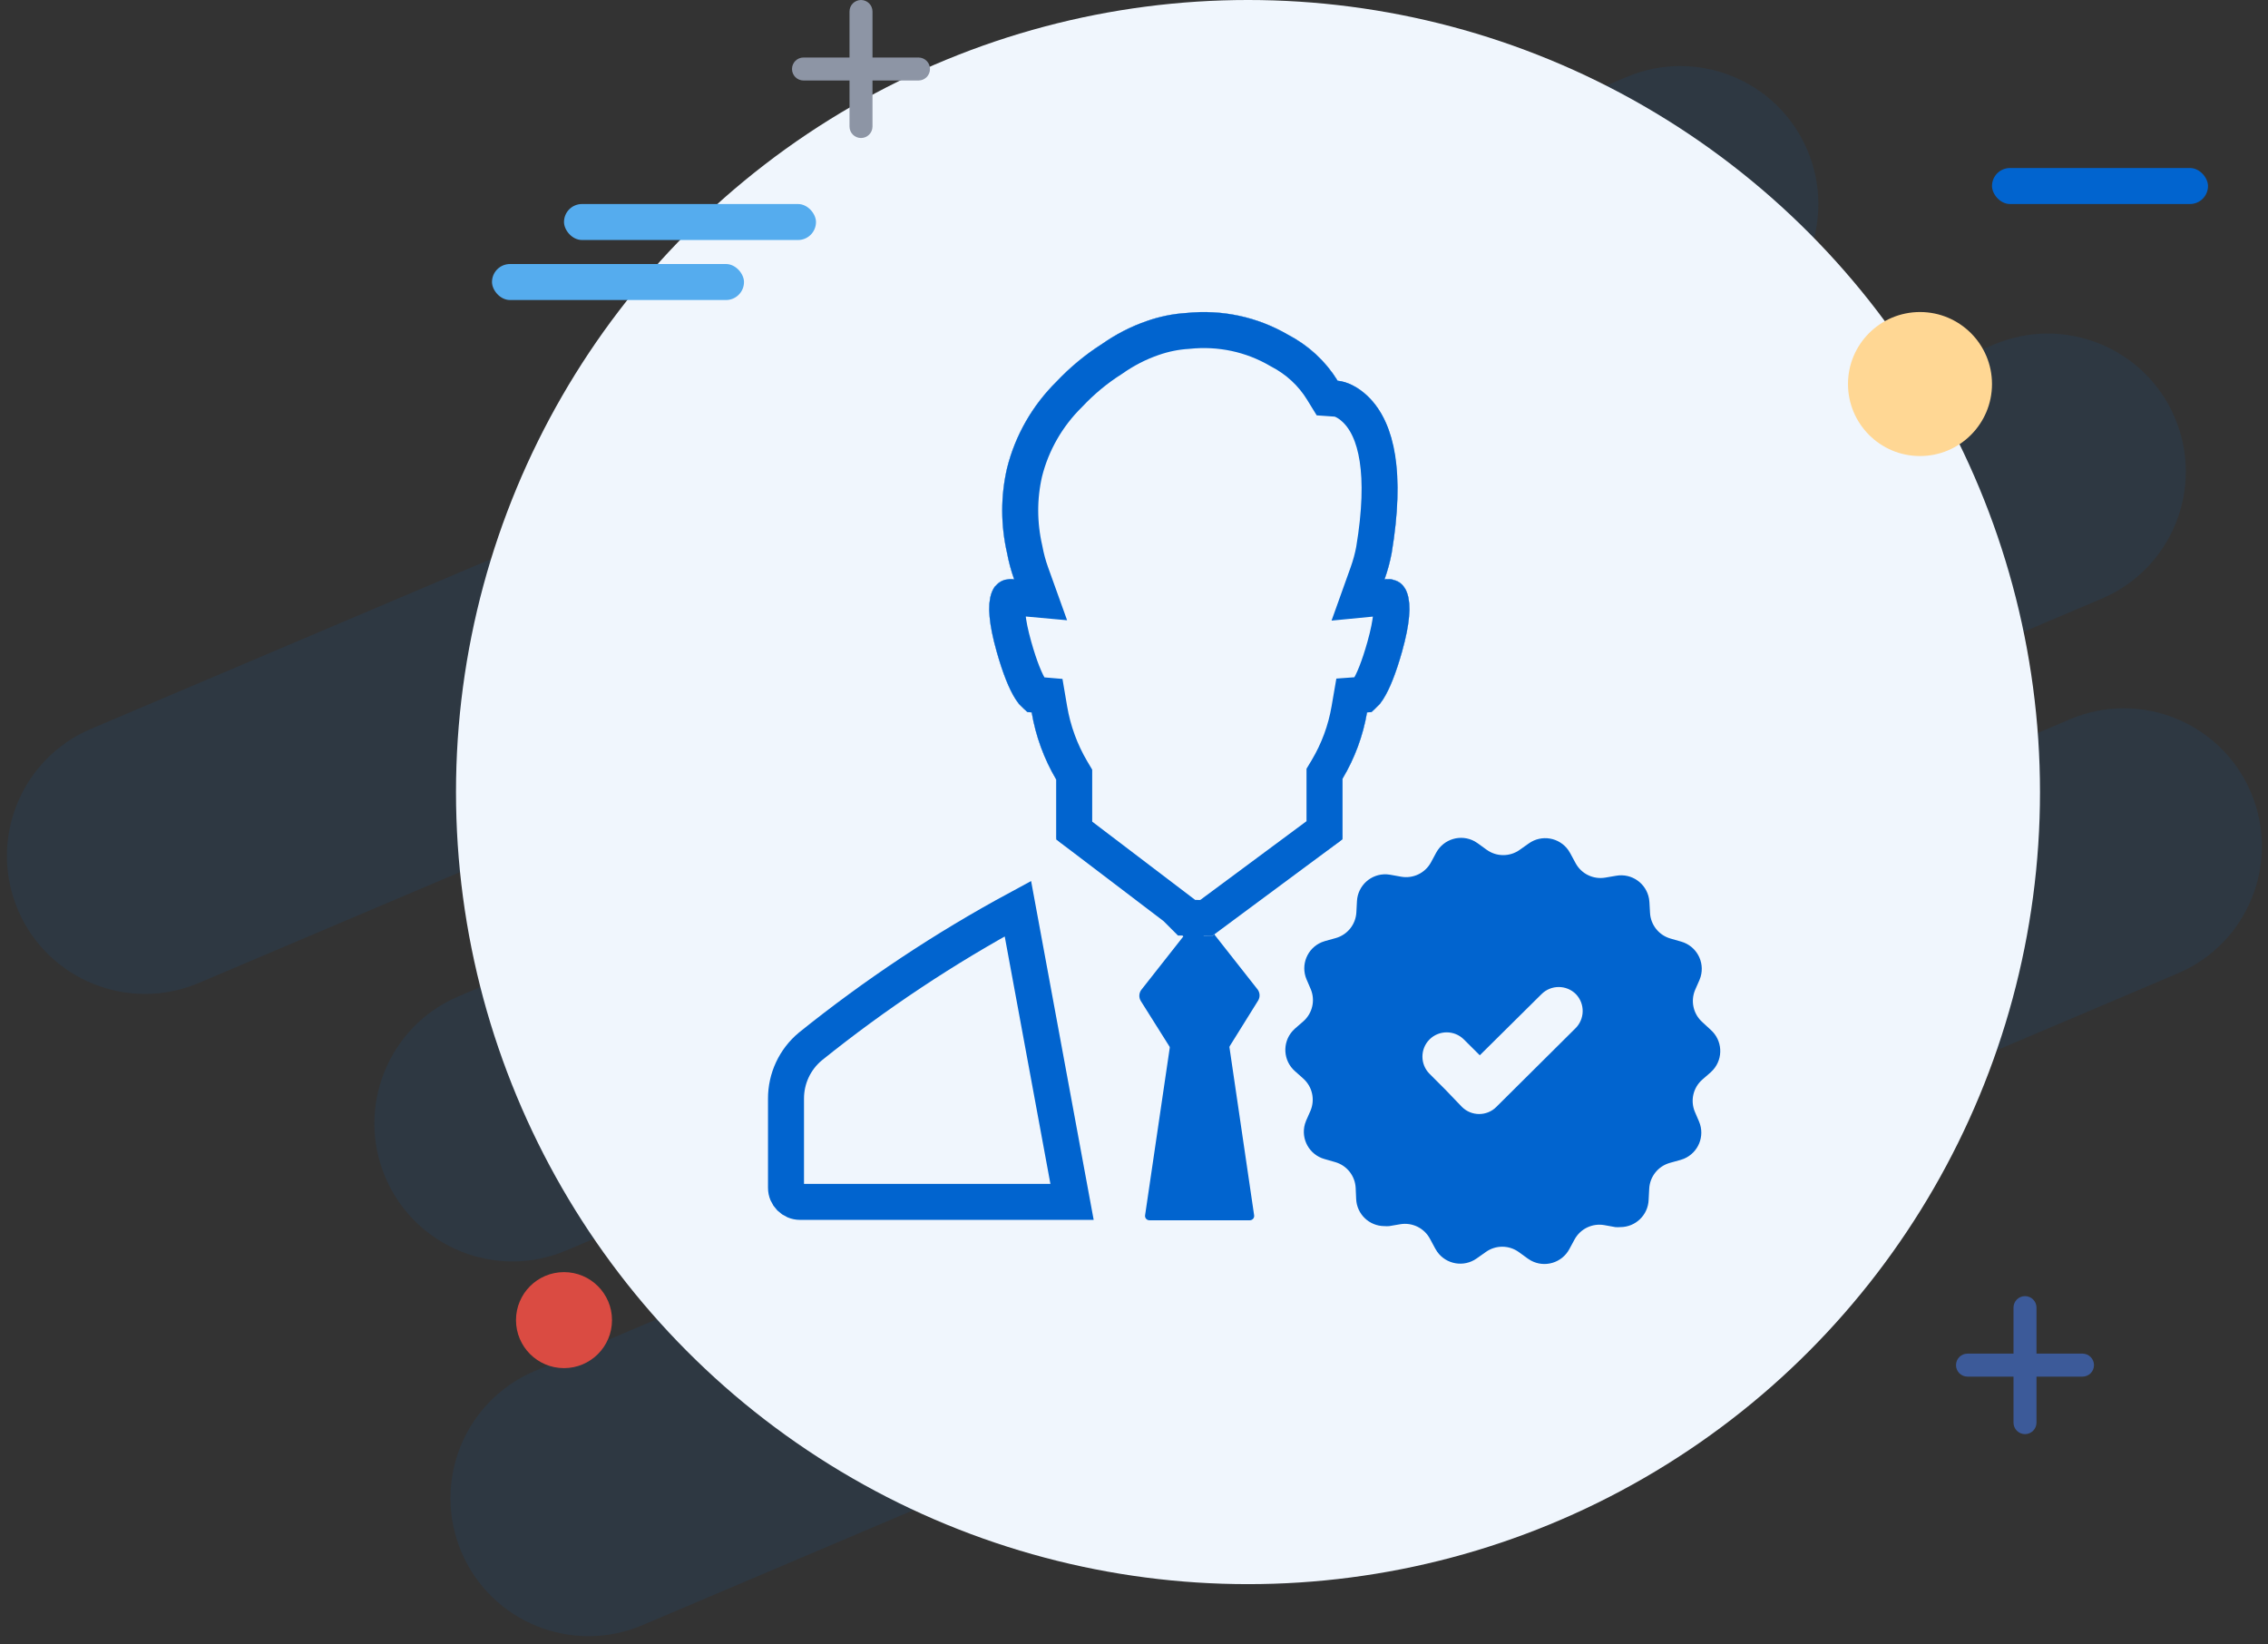 <?xml version="1.0" encoding="UTF-8"?>
<svg width="189px" height="137px" viewBox="0 0 189 137" version="1.1" xmlns="http://www.w3.org/2000/svg" xmlns:xlink="http://www.w3.org/1999/xlink">
    <rect x="0" y="0" width="189" height="137" fill="#333333" stroke="none"/>
    <!-- Generator: Sketch 48.2 (47327) - http://www.bohemiancoding.com/sketch -->
    <title>Illustration_Key Executives</title>
    <desc>Created with Sketch.</desc>
    <defs>
        <path d="M27.06,75.218 L22.111,48.431 C22.014,48.013 21.598,47.754 21.18,47.852 C21.123,47.865 21.067,47.885 21.014,47.911 C14.495,51.358 8.32,55.42 2.573,60.043 C0.936,61.403 -0.008,63.424 5.35757876e-05,65.552 L5.35757876e-05,72.974 C5.35757876e-05,74.451 1.197,75.647 2.672,75.647 L26.68,75.647 C26.895,75.644 27.066,75.467 27.062,75.253 C27.062,75.241 27.061,75.23 27.06,75.218 Z" id="path-1"></path>
        <path d="M51.381,22.27 C52.742,22.138 54.351,22.93 52.841,28.291 C51.737,32.208 50.706,33.305 49.922,33.363 C49.587,35.315 48.893,37.188 47.876,38.888 L47.876,43.54 C47.871,43.789 47.753,44.023 47.555,44.175 C40.518,49.392 37,52 37,52 C37,52 34.601,51.997 34.5,51.919 C34.498,51.918 31.117,49.347 24.355,44.207 C24.142,44.052 24.016,43.804 24.017,43.54 L24.017,38.954 C23,37.231 22.307,35.335 21.971,33.363 C21.188,33.296 20.157,32.2 19.052,28.291 C17.534,22.938 19.142,22.145 20.511,22.27 C20.254,21.553 20.055,20.817 19.918,20.068 C19.382,17.748 19.382,15.336 19.918,13.016 C20.603,10.277 22.03,7.78 24.041,5.8 C25.175,4.594 26.455,3.536 27.852,2.649 C28.991,1.846 30.238,1.208 31.555,0.752 C32.632,0.373 33.756,0.145 34.895,0.076 C37.835,-0.233 40.798,0.405 43.349,1.899 C45.046,2.775 46.472,4.098 47.473,5.726 C47.473,5.726 54.285,6.204 51.976,20.068 C51.838,20.817 51.638,21.553 51.381,22.27 Z" id="path-2"></path>
    </defs>
    <g id="DG_Home_Company-Detail_blurred" stroke="none" stroke-width="1" fill="none" fill-rule="evenodd" transform="translate(-411, -826)">
        <g id="Company-info-Copy-2" transform="translate(124, 688)">
            <g id="Illustration_Key-Executives" transform="translate(284, 132)">
                <path d="M21.225,32.325 L160.225,32.325 C166.577,32.325 171.725,37.474 171.725,43.825 C171.725,50.176 166.577,55.325 160.225,55.325 L21.225,55.325 C14.874,55.325 9.725,50.176 9.725,43.825 C9.725,37.474 14.874,32.325 21.225,32.325 Z M40.703,64.808 L179.703,64.808 C186.054,64.808 191.203,69.957 191.203,76.308 C191.203,82.659 186.054,87.808 179.703,87.808 L40.703,87.808 C34.352,87.808 29.203,82.659 29.203,76.308 C29.203,69.957 34.352,64.808 40.703,64.808 Z M34.338,96.027 L173.338,96.027 C179.689,96.027 184.838,101.176 184.838,107.527 C184.838,113.879 179.689,119.027 173.338,119.027 L34.338,119.027 C27.986,119.027 22.838,113.879 22.838,107.527 C22.838,101.176 27.986,96.027 34.338,96.027 Z" id="Combined-Shape" fill="#0164CF" opacity="0.1" transform="translate(100.464, 75.676) rotate(-23) translate(-100.464, -75.676) "></path>
                <circle id="Oval-2" fill="#F0F6FD" cx="107" cy="72" r="66"></circle>
                <rect id="Rectangle-7" fill="#55ACEE" x="50" y="23" width="21" height="3" rx="1.5"></rect>
                <rect id="Rectangle-7-Copy" fill="#55ACEE" x="44" y="28" width="21" height="3" rx="1.5"></rect>
                <rect id="Rectangle-8" fill="#0164CF" x="169" y="20" width="18" height="3" rx="1.5"></rect>
                <path d="M170.792,118.792 L170.792,114.958 C170.792,114.429 171.221,114 171.75,114 C172.279,114 172.708,114.429 172.708,114.958 L172.708,118.792 L176.542,118.792 C177.071,118.792 177.5,119.221 177.5,119.75 C177.5,120.279 177.071,120.708 176.542,120.708 L172.708,120.708 L172.708,124.542 C172.708,125.071 172.279,125.5 171.75,125.5 C171.221,125.5 170.792,125.071 170.792,124.542 L170.792,120.708 L166.958,120.708 C166.429,120.708 166,120.279 166,119.75 C166,119.221 166.429,118.792 166.958,118.792 L170.792,118.792 Z" id="Combined-Shape" fill="#3C5A99"></path>
                <path d="M73.792,10.792 L73.792,6.958 C73.792,6.429 74.221,6 74.75,6 C75.279,6 75.708,6.429 75.708,6.958 L75.708,10.792 L79.542,10.792 C80.071,10.792 80.5,11.221 80.5,11.75 C80.5,12.279 80.071,12.708 79.542,12.708 L75.708,12.708 L75.708,16.542 C75.708,17.071 75.279,17.5 74.75,17.5 C74.221,17.5 73.792,17.071 73.792,16.542 L73.792,12.708 L69.958,12.708 C69.429,12.708 69,12.279 69,11.75 C69,11.221 69.429,10.792 69.958,10.792 L73.792,10.792 Z" id="Combined-Shape-Copy" fill="#8D95A5"></path>
                <circle id="Oval-3" fill="#FFD794" cx="163" cy="38" r="6"></circle>
                <circle id="Oval-4" fill="#DA4B42" cx="50" cy="116" r="4"></circle>
                <g id="ic_cexecutives" transform="translate(67, 32)">
                    <g id="ic_SP">
                        <path d="M67.324,56.835 C66.533,56.047 65.254,56.047 64.462,56.835 L59.316,61.932 L57.989,60.612 C57.197,59.825 55.918,59.825 55.126,60.612 C54.339,61.403 54.339,62.682 55.126,63.474 L56.454,64.802 L57.831,66.236 C58.623,67.024 59.902,67.024 60.693,66.236 L62.128,64.81 L67.274,59.697 C68.076,58.918 68.097,57.64 67.324,56.835 Z M78.557,59.811 C79.534,60.673 79.627,62.164 78.765,63.141 C78.701,63.215 78.631,63.284 78.557,63.35 L77.857,63.961 C77.096,64.629 76.847,65.707 77.238,66.641 L77.592,67.466 C78.096,68.667 77.529,70.049 76.327,70.553 C76.238,70.591 76.144,70.623 76.05,70.649 L75.159,70.897 C74.181,71.169 73.487,72.036 73.435,73.049 L73.386,73.972 C73.341,75.243 72.298,76.25 71.027,76.249 C70.887,76.262 70.746,76.262 70.606,76.249 L69.691,76.084 C68.697,75.91 67.702,76.387 67.217,77.271 L66.771,78.096 C66.145,79.239 64.713,79.658 63.57,79.033 C63.482,78.984 63.396,78.931 63.316,78.872 L62.565,78.328 C61.742,77.735 60.633,77.735 59.811,78.328 L59.052,78.864 C57.989,79.615 56.516,79.363 55.764,78.299 C55.706,78.216 55.652,78.129 55.604,78.039 L55.159,77.214 C54.678,76.324 53.683,75.839 52.685,76.01 L51.77,76.166 C51.636,76.178 51.499,76.178 51.365,76.166 C50.106,76.164 49.071,75.172 49.014,73.915 L48.973,72.992 C48.926,71.976 48.235,71.106 47.258,70.831 L46.367,70.575 C45.114,70.219 44.387,68.914 44.743,67.661 C44.77,67.566 44.803,67.473 44.841,67.383 L45.205,66.559 C45.603,65.626 45.36,64.544 44.602,63.869 L43.909,63.251 C42.933,62.39 42.84,60.899 43.701,59.922 C43.766,59.848 43.836,59.778 43.909,59.712 L44.61,59.103 C45.371,58.434 45.62,57.356 45.229,56.423 L44.874,55.598 C44.371,54.396 44.937,53.014 46.139,52.511 C46.229,52.473 46.322,52.441 46.417,52.414 L47.307,52.167 C48.285,51.895 48.98,51.028 49.031,50.013 L49.08,49.091 C49.147,47.789 50.256,46.788 51.556,46.854 C51.655,46.86 51.754,46.87 51.852,46.888 L52.768,47.053 C53.762,47.227 54.756,46.75 55.242,45.866 L55.687,45.041 C56.312,43.898 57.746,43.479 58.888,44.104 C58.977,44.153 59.061,44.206 59.142,44.266 L59.893,44.81 C60.716,45.401 61.825,45.401 62.647,44.81 L63.406,44.274 C64.47,43.522 65.942,43.775 66.694,44.838 C66.753,44.921 66.807,45.009 66.854,45.099 L67.3,45.924 C67.781,46.814 68.776,47.298 69.774,47.127 L70.689,46.971 C71.972,46.746 73.194,47.604 73.419,48.888 C73.436,48.984 73.447,49.082 73.452,49.181 L73.501,50.047 C73.548,51.062 74.239,51.933 75.217,52.208 L76.107,52.463 C77.359,52.824 78.083,54.131 77.721,55.383 C77.695,55.476 77.663,55.566 77.625,55.655 L77.262,56.479 C76.864,57.412 77.106,58.495 77.864,59.169 L78.557,59.811 Z M51.976,20.068 C51.838,20.817 51.638,21.553 51.381,22.27 C52.742,22.138 54.351,22.93 52.841,28.291 C51.737,32.208 50.706,33.305 49.922,33.363 C49.587,35.315 48.893,37.188 47.876,38.888 L47.876,43.54 C47.871,43.789 47.753,44.023 47.555,44.175 L37.295,51.597 C37.191,51.671 37.166,51.815 37.24,51.919 C37.241,51.922 37.244,51.925 37.245,51.928 L40.8,56.446 C41,56.714 41.019,57.076 40.85,57.363 L38.466,61.189 C38.448,61.24 38.448,61.295 38.466,61.346 L40.511,75.268 C40.539,75.467 40.4,75.649 40.201,75.677 C40.187,75.679 40.172,75.68 40.157,75.68 L31.777,75.68 C31.577,75.678 31.417,75.512 31.419,75.312 C31.419,75.298 31.421,75.282 31.423,75.268 L33.468,61.379 C33.486,61.328 33.486,61.273 33.468,61.222 L31.06,57.396 C30.89,57.109 30.91,56.747 31.109,56.479 L34.664,51.961 C34.742,51.86 34.723,51.714 34.623,51.637 C34.62,51.634 34.618,51.632 34.614,51.63 L24.355,44.207 C24.142,44.052 24.016,43.804 24.017,43.54 L24.017,38.954 C23,37.231 22.307,35.335 21.971,33.363 C21.188,33.296 20.157,32.2 19.052,28.291 C17.534,22.938 19.142,22.145 20.511,22.27 C20.254,21.553 20.055,20.817 19.918,20.068 C19.382,17.748 19.382,15.336 19.918,13.016 C20.603,10.277 22.03,7.78 24.041,5.8 C25.175,4.594 26.455,3.536 27.852,2.649 C28.991,1.846 30.238,1.208 31.555,0.752 C32.632,0.373 33.756,0.145 34.895,0.076 C37.835,-0.233 40.798,0.405 43.349,1.899 C45.046,2.775 46.472,4.098 47.473,5.726 C47.473,5.726 54.285,6.204 51.976,20.068 Z" id="ic_sales-professionals" fill="#0164CF"></path>
                        <g id="Path">
                            <use fill="#F0F6FD" fill-rule="evenodd" xlink:href="#path-1"></use>
                            <path stroke="#0164CF" stroke-width="3" d="M25.337,74.147 L20.825,49.713 C14.719,53.011 8.925,56.859 3.532,61.197 C2.239,62.271 1.494,63.866 1.5,65.552 L1.5,72.974 C1.5,73.622 2.025,74.147 2.672,74.147 L25.337,74.147 Z"></path>
                        </g>
                        <g id="Path-Copy-5">
                            <use fill="#F0F6FD" fill-rule="evenodd" xlink:href="#path-2"></use>
                            <path stroke="#0164CF" stroke-width="3" d="M22.226,31.879 L23.255,31.967 L23.45,33.111 C23.755,34.905 24.385,36.627 25.308,38.192 L25.517,38.545 L25.517,38.954 L25.517,43.206 C28.771,45.68 31.222,47.543 32.87,48.796 C34.033,49.68 34.033,49.68 34.773,50.242 C34.901,50.339 34.997,50.412 35.073,50.469 C35.258,50.477 35.497,50.483 35.775,50.488 C36.008,50.492 36.257,50.495 36.508,50.497 C36.802,50.279 37.297,49.913 38.745,48.839 C41.767,46.599 41.823,46.557 46.376,43.182 L46.376,38.474 L46.589,38.119 C47.511,36.576 48.14,34.878 48.443,33.109 L48.642,31.953 L49.676,31.877 C49.758,31.802 49.868,31.668 49.998,31.465 C50.437,30.779 50.914,29.598 51.397,27.884 C52.005,25.726 52.07,24.392 51.82,23.837 C51.778,23.742 51.771,23.739 51.526,23.763 L49.172,23.991 L49.969,21.764 C50.2,21.12 50.378,20.461 50.497,19.821 C51.554,13.468 50.744,9.809 48.93,8.084 C48.278,7.464 47.67,7.243 47.368,7.222 L46.599,7.168 L46.196,6.512 C45.337,5.117 44.115,3.982 42.592,3.193 C40.316,1.862 37.674,1.292 34.985,1.573 C33.988,1.633 33.001,1.833 32.046,2.169 C30.86,2.58 29.739,3.154 28.656,3.916 C27.365,4.735 26.182,5.713 25.094,6.869 C23.279,8.655 21.991,10.909 21.379,13.354 C20.895,15.452 20.895,17.633 21.393,19.797 C21.516,20.465 21.693,21.122 21.923,21.763 L22.718,23.977 L20.376,23.764 C20.122,23.741 20.11,23.746 20.067,23.842 C19.817,24.396 19.884,25.727 20.495,27.882 C20.978,29.593 21.455,30.772 21.895,31.459 C22.029,31.667 22.142,31.804 22.226,31.879 Z M25.517,43.54 L25.517,43.545 C25.517,43.543 25.517,43.542 25.517,43.54 Z M35.381,50.71 C35.391,50.718 35.401,50.727 35.412,50.736 L35.416,50.731 C35.403,50.724 35.392,50.717 35.381,50.71 Z M34.785,50.453 C34.784,50.452 34.784,50.452 34.784,50.452 C34.785,50.452 34.786,50.453 34.787,50.453 Z"></path>
                        </g>
                    </g>
                </g>
            </g>
        </g>
    </g>
</svg>